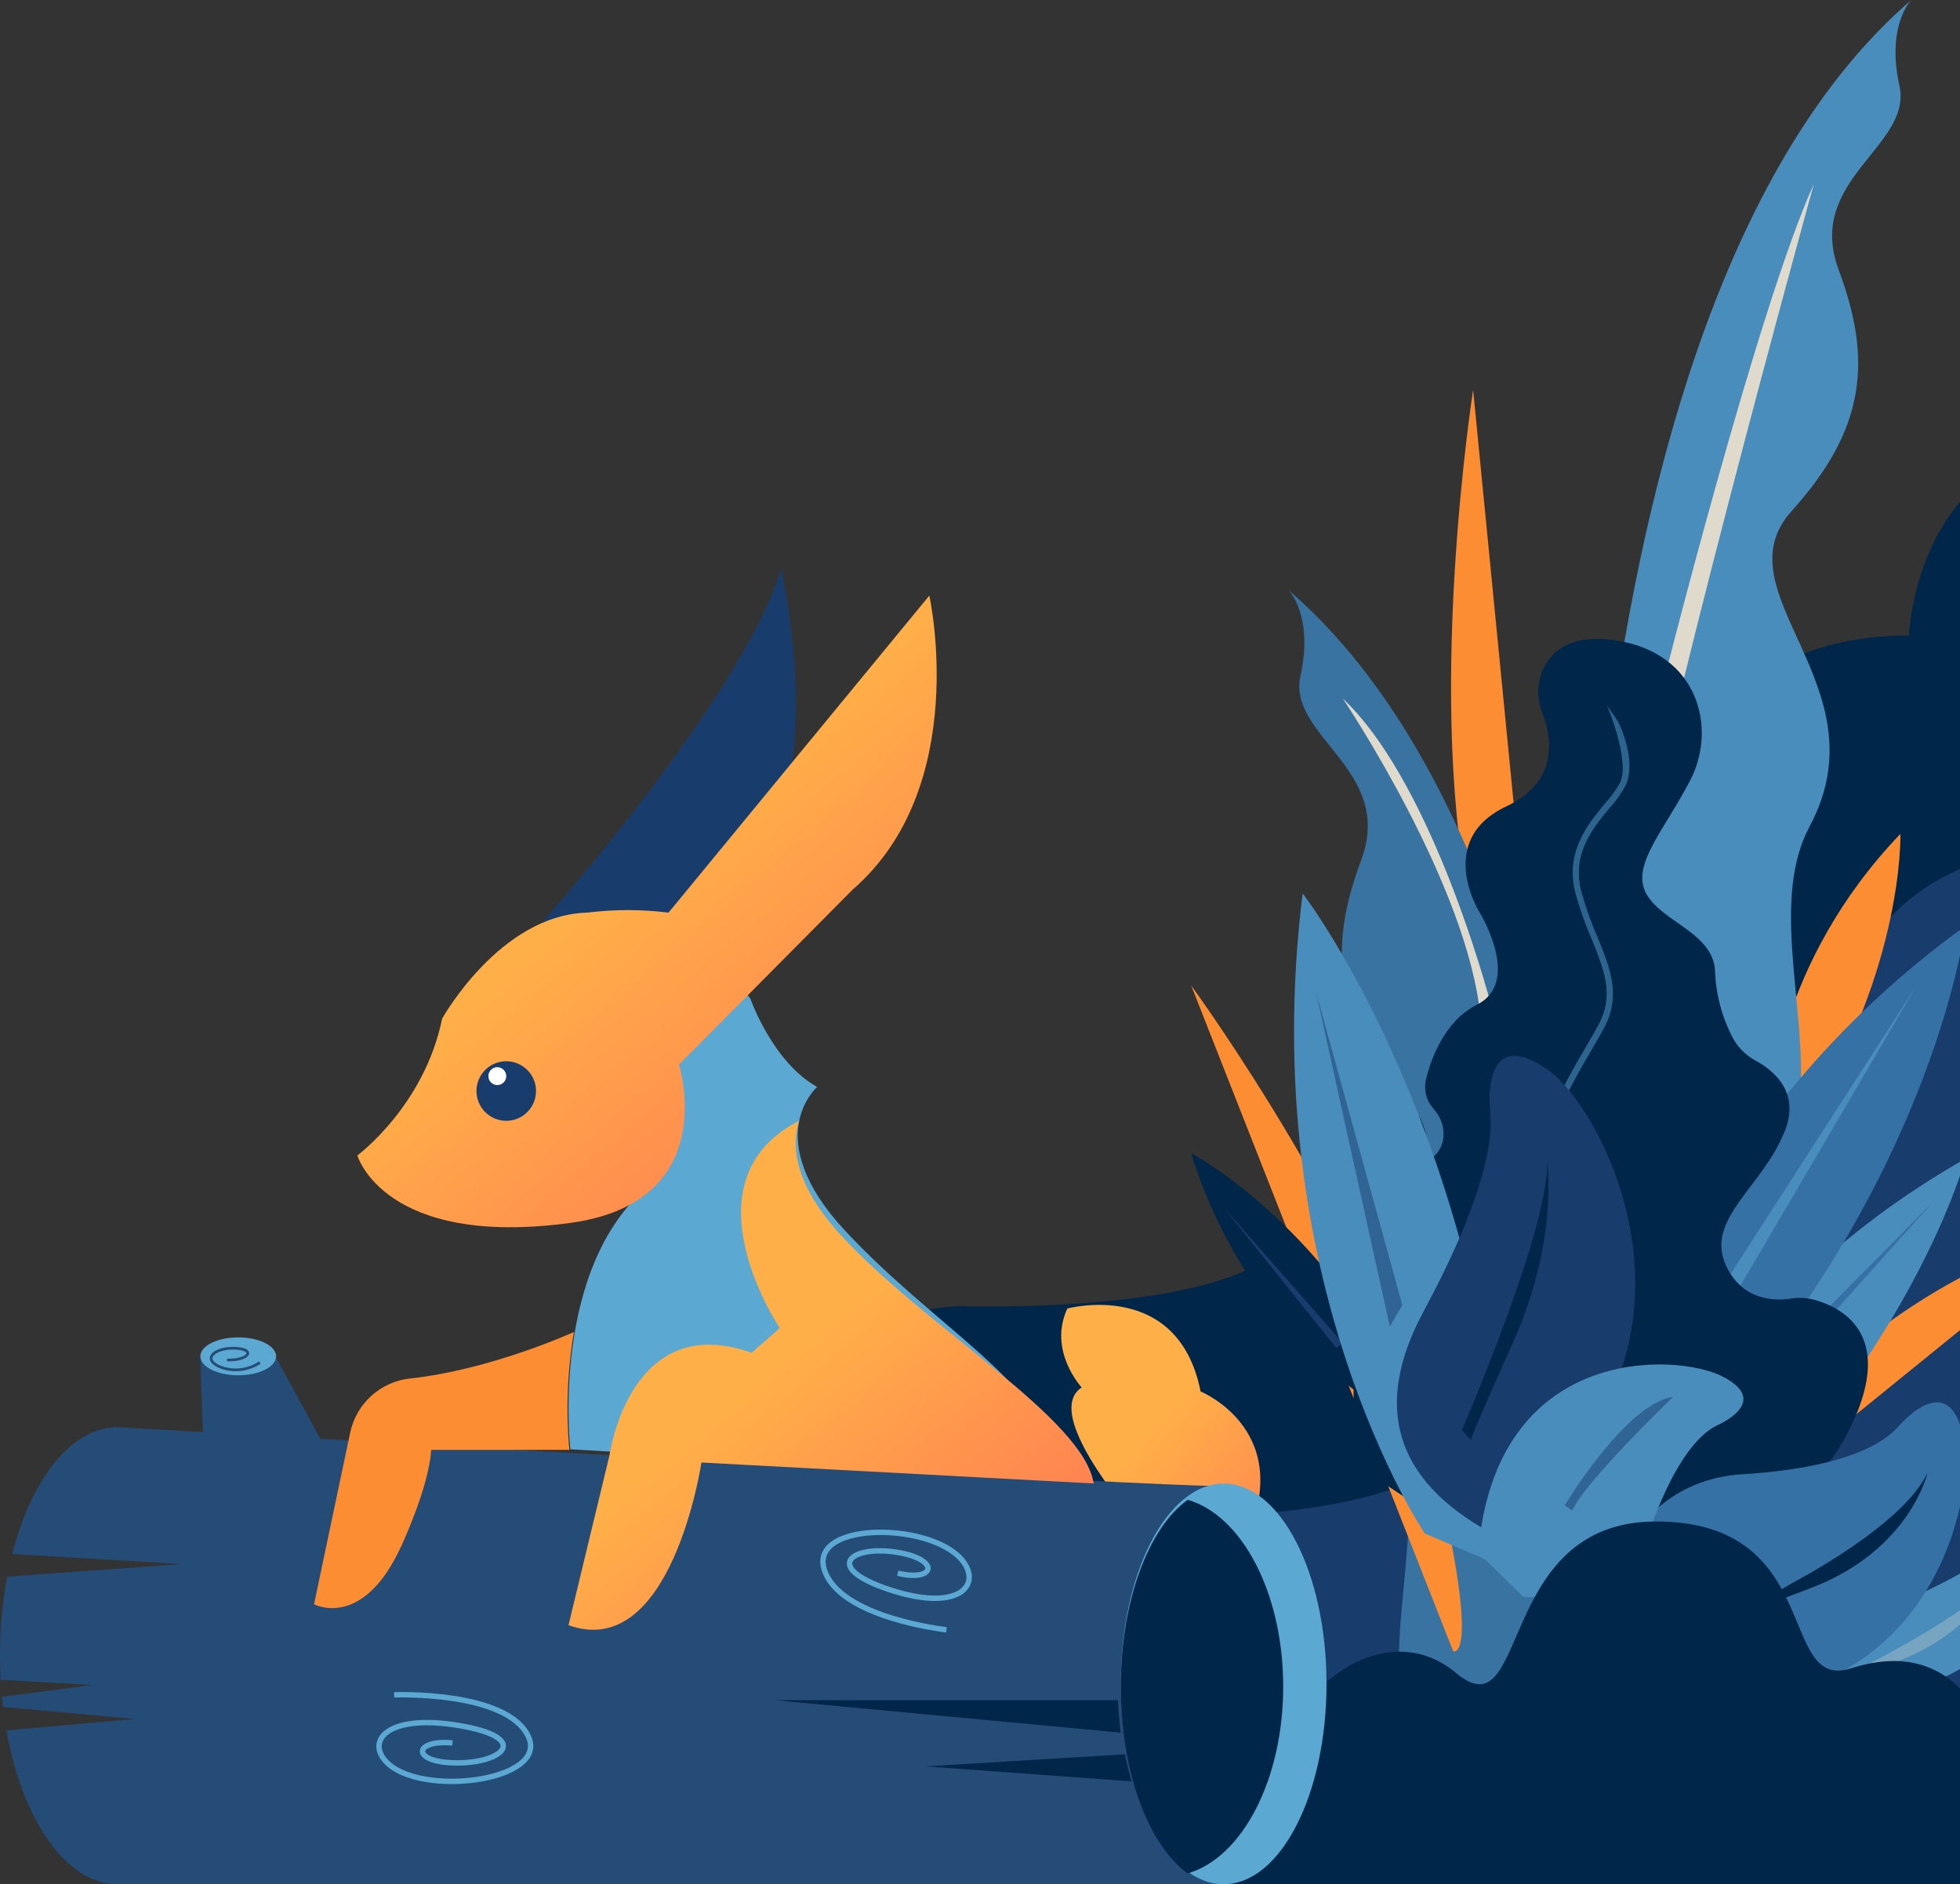 <?xml version="1.0" encoding="UTF-8"?>
<svg width="362px" height="348px" viewBox="0 0 362 348" version="1.1" xmlns="http://www.w3.org/2000/svg" xmlns:xlink="http://www.w3.org/1999/xlink">
    <rect x="0" y="0" width="362" height="348" fill="#333333" stroke="none"/>
    <!-- Generator: Sketch 52.5 (67469) - http://www.bohemiancoding.com/sketch -->
    <title>Group 45</title>
    <desc>Created with Sketch.</desc>
    <defs>
        <linearGradient x1="-48.616%" y1="172.361%" x2="56.893%" y2="42.296%" id="linearGradient-1">
            <stop stop-color="#FF2A64" offset="0%"/>
            <stop stop-color="#FFAF48" offset="100%"/>
        </linearGradient>
    </defs>
    <g id="Page-1" stroke="none" stroke-width="1" fill="none" fill-rule="evenodd">
        <g id="Homepage" transform="translate(-1078, -9358)">
            <g id="Group-29-+-Group-45-Mask" transform="translate(0, 9097)">
                <g id="Group-45" transform="translate(1271.5, 435) scale(-1, 1) translate(-1271.5, -435) translate(1078, 261)">
                    <path d="M242.301,348 L333,348 C333,348 321.678,343.774 316.168,338.858 C310.658,333.943 312.184,314.222 294.711,314.222 C277.238,314.222 257.286,315.766 252.301,300.369 C247.316,284.971 242.146,242.614 210.047,241.225 C210.047,241.225 155.305,243.168 148.628,227.469 C141.952,211.77 148.551,178.798 115.587,173.319 C82.623,167.84 77.317,147.04 77.317,147.04 C77.317,147.04 71.486,117.362 34.431,117.362 C34.431,117.362 33.051,82 0,82 L0,348 L242.301,348 Z" id="Path" fill="#002649"/>
                    <path d="M4.321,156.616 C41.372,156.616 47.168,186.25 47.168,186.25 C47.168,186.25 52.48,207.057 85.443,212.509 C118.407,217.96 111.785,250.931 118.455,266.577 C125.126,282.223 179.819,280.312 179.819,280.312 C198.442,281.118 207.976,295.736 213.705,310.848 C216.842,319.392 224.433,325.514 233.454,326.776 C236.337,327.146 239.26,327.084 242.124,326.592 C257.747,323.944 266,348 266,348 L0,348 L0,140 C2.43,145.234 3.893,150.863 4.321,156.616 Z" id="Path" fill="#183D6D"/>
                    <path d="M60,204.063 C60,204.063 59.025,178.037 36.003,154 C36.003,154 35.253,180.844 55.895,211 L60,204.063 Z" id="Path" fill="#FD8D32"/>
                    <path d="M102,203.82 L114.924,72 C114.924,72 124.095,130.714 114.924,169.627 C105.752,208.539 102,203.82 102,203.82 Z" id="Path" fill="#FD8D32"/>
                    <path d="M94.8,230 C94.8,230 101.724,58.421 34,0 C34,0 38.658,4.655 36.187,15.83 C33.716,27.005 53.633,33.156 47.406,49.84 C41.178,66.525 42.404,79.206 56.075,94.355 C69.745,109.505 38.864,126.656 52.789,152.66 C66.715,178.663 29.156,227.697 94.8,230 Z" id="Path" fill="#498DBC"/>
                    <path d="M80.074,127.196 C80.074,127.196 62.413,56.933 52,34 C52,34 82.316,143.6 86.062,171.979 C89.807,200.357 93,152.715 93,152.715 L80.074,127.196 Z" id="Path" fill="#DFDACB"/>
                    <path d="M88.2,339 C88.2,339 81.276,167.421 149,109 C149,109 144.342,113.655 146.813,124.83 C149.284,136.005 129.367,142.156 135.594,158.84 C141.822,175.525 140.566,188.226 126.925,203.375 C113.285,218.524 144.136,235.675 130.211,261.679 C116.285,287.683 153.844,336.687 88.2,339 Z" id="Path" fill="#3973A2"/>
                    <path d="M111,187.843 C111,187.843 121.6,145.427 139,129 C139,129 115.793,163.482 113.553,188 L111,187.843 Z" id="Path" fill="#DFDACB"/>
                    <path d="M118.608,304.968 L167,182 C167,182 131.974,229.955 122.526,268.708 C113.078,307.46 118.608,304.968 118.608,304.968 Z" id="Path" fill="#FD8D32"/>
                    <path d="M73.496,285 L2,227 C2,227 30.148,232.653 54.509,258.593 C78.871,284.533 73.496,285 73.496,285 Z" id="Path" fill="#FD8D32"/>
                    <path d="M86,282.082 C86,282.082 72.131,241.287 24,214 C24,214 35.522,256.903 82.747,295 L86,282.082 Z" id="Path" fill="#498DBC"/>
                    <polygon id="Path" fill="#3671A5" points="53 245.247 30 222 51.514 246"/>
                    <path d="M85,255.338 C85,255.338 74.603,207.572 24,171 C24,171 30.452,222.329 78.675,271 L85,255.338 Z" id="Path" fill="#3671A5"/>
                    <polygon id="Path" fill="#498DBC" points="69 237.821 33 182 66.462 239"/>
                    <path d="M51.853,240.069 C53.283,239.681 54.779,239.602 56.242,239.837 C59.068,240.263 65.098,240.321 68.166,233.851 C72.254,225.222 61.486,219.324 57.369,208.913 C54.456,201.659 59.505,197.63 62.787,195.867 C64.738,194.811 66.297,193.157 67.234,191.15 C69.014,187.599 70.033,183.717 70.225,179.751 C70.225,172.391 79.74,170.512 82.848,165.224 C85.955,159.936 79.682,153.495 74.788,144.043 C69.895,134.59 73.186,120.498 88.742,118.251 C97.646,116.963 101.073,120.866 102.335,124.45 C103.15,126.827 103.07,129.419 102.112,131.743 C100.578,135.694 98.743,144.198 108.734,148.904 C122.095,155.171 113.745,168.478 113.745,168.478 C113.745,168.478 105.792,181.349 114.24,185.572 C120.347,188.632 122.785,195.944 123.581,199.131 C124.016,200.745 123.771,202.467 122.901,203.896 C122.654,204.278 122.378,204.64 122.076,204.98 C118.93,208.574 119.813,215.276 127.727,215.498 C129.583,214.318 131.936,214.239 133.866,215.294 C135.797,216.348 136.998,218.368 137,220.564 L137,270.267 L98.073,296 C98.073,296 58.077,288.417 45.824,264.805 C36.483,246.829 46.532,241.561 51.853,240.069 Z" id="Path" fill="#002649"/>
                    <g id="Group" opacity="0.6" transform="translate(86, 130)" fill="#498DBC">
                        <path d="M13.884,81.18 C15.956,76.846 12.319,70.618 8.475,64.019 C7.584,62.486 6.666,60.914 5.803,59.333 C2.812,53.817 4.688,49.229 7.031,43.431 C8.219,40.693 9.218,37.871 10.022,34.987 C12.009,27.353 7.706,22.169 4.566,18.391 C3.476,17.217 2.531,15.905 1.753,14.487 C-0.075,10.406 4.153,0.371 4.181,0.303 L2.138,3.29 C1.978,3.583 -1.35,10.357 0.722,15.004 C1.538,16.531 2.54,17.942 3.703,19.202 C6.844,22.989 10.753,27.704 8.925,34.723 C8.133,37.558 7.149,40.331 5.981,43.021 C3.581,48.878 1.509,53.944 4.809,59.987 C5.681,61.578 6.609,63.169 7.5,64.702 C11.175,71.008 14.644,76.963 12.863,80.721 L13.884,81.18 Z" id="Path"/>
                    </g>
                    <path d="M134.99,258 C134.99,258 157.143,244.63 167,213 C167,213 143.31,225.264 127,257.757 L134.99,258 Z" id="Path" fill="#002649"/>
                    <polygon id="Path" fill="#183D6D" points="140.169 249 161 223 139 248.018"/>
                    <path d="M123.86,283.213 C123.86,283.213 155.321,236.603 146.41,165 C146.41,165 110.996,210.813 108,290 L123.86,283.213 Z" id="Path" fill="#498DBC"/>
                    <polygon id="Path" fill="#183D6D" opacity="0.5" points="130.309 245 144 183 128 241.038"/>
                    <path d="M52.829,302.777 C52.829,302.777 20.267,291.581 12.161,281 C12.161,281 9.417,300.391 26.567,309.102 C43.717,317.812 72,319 72,319 L52.829,302.777 Z" id="Path" fill="#498DBC"/>
                    <path d="M42.075,307.434 C42.075,307.434 19.876,296.157 17,290 C21.051,297.572 27.758,303.455 35.886,306.568 C49.254,311.478 42.075,307.434 42.075,307.434 Z" id="Path" fill="#DFDACB" opacity="0.3"/>
                    <path d="M92,298.128 C92,298.128 87.367,273.663 65.301,272.289 C43.235,270.914 37.845,265.076 36.31,263.372 C34.776,261.668 26.598,253.11 24.287,265.947 C21.975,278.785 32.892,323.174 84.609,312.302 L92,298.128 Z" id="Path" fill="#3671A5"/>
                    <path d="M55.688,292.203 C55.688,292.203 35.472,281.69 31,272 C31,272 34.145,286.017 51.983,293.074 C69.82,300.132 55.688,292.203 55.688,292.203 Z" id="Path" fill="#002649"/>
                    <path d="M124.1,242.256 C110.027,216.061 111.646,207.07 111.828,204.653 C112.01,202.236 112.393,189.74 101.214,197.52 C90.035,205.299 66.336,252.136 111.828,283 C129.391,273.301 133.482,259.72 124.1,242.256 Z" id="Path" fill="#183D6D"/>
                    <path d="M105.625,294.926 C105.625,294.926 87.509,296.802 81.941,281.613 C76.374,266.424 71.165,263.868 69.644,263.149 C68.124,262.429 60.427,258.503 68.947,254.179 C77.468,249.854 110.853,248.212 114,286.773 L105.625,294.926 Z" id="Path" fill="#498DBC"/>
                    <path d="M98,278.02 C98,278.02 86.711,259.194 78,258 C78,258 94.331,273.701 96.617,279 L98,278.02 Z" id="Path" fill="#183D6D" opacity="0.5"/>
                    <path d="M184,348 L0,348 C0,348 11.201,347.021 16.399,328.429 C21.596,309.837 31.447,303.751 45.135,308.125 C58.824,312.499 49.915,281 81.139,281 C110.915,281 104.454,320.366 118.055,308.996 C131.656,297.625 150.017,312.91 151.892,328.429 C153.767,343.949 184,348 184,348 Z" id="Path" fill="#002649"/>
                    <path d="M117,264.108 C117,264.108 100.308,225.691 101.304,214 C101.304,214 98.913,228.665 107.539,247.902 C116.165,267.139 115.349,265.987 115.349,265.987 L117,264.108 Z" id="Path" fill="#002649"/>
                    <path d="M248.424,184.412 C248.424,184.412 244.323,196.173 236.072,200.749 C236.072,200.749 246.928,210.125 230.861,227.355 C214.794,244.584 195.464,255.046 193.612,267.089 C191.759,279.131 188.787,295.207 202.683,312 L257.08,269.076 C257.08,269.076 255.392,296.457 281.659,299.289 L274.277,268.097 L281.659,267.67 C281.659,267.67 285.664,233.172 266.219,218.221 L269.548,190.035 L251.889,180 L248.424,184.412 Z" id="Path" fill="#5BA8D3"/>
                    <path d="M287,170.459 C287,170.459 250.107,129.256 242.718,105 C242.718,105 236.602,132.54 242.718,148.934 L263.485,178 L287,170.459 Z" id="Path" fill="#183D6D"/>
                    <path d="M189.872,241.675 C193.498,249.496 187.221,256.243 187.221,256.243 C198.908,263.946 152.604,307 152.604,307 C149.798,297.84 157.685,285.98 157.685,285.98 C146.731,264.497 165.255,256.992 165.255,256.992 C169.401,236.1 189.872,241.675 189.872,241.675 Z" id="Path" fill="url(#linearGradient-1)"/>
                    <path d="M321,213.402 C321,213.402 308.617,204.248 305.344,188.137 C305.344,188.137 294.694,168.988 278.554,168.552 C273.564,167.933 268.517,167.933 263.527,168.552 L215.359,110 C215.359,110 207.516,145.232 229.514,164.294 L261.6,196.623 C261.6,196.623 253.499,222.08 281.764,225.872 C316.05,230.473 321,213.402 321,213.402 Z" id="Path" fill="url(#linearGradient-1)"/>
                    <path d="M387,305.741 C387.012,300.863 386.57,295.994 385.679,291.196 L353.463,288.863 L384.737,287.003 C381.182,273.132 373.81,263.589 365.312,263.589 C364.903,263.589 364.494,263.612 364.088,263.656 L349.519,264.495 C349.772,258.789 349.976,251 349.976,251 L335.864,251 L327.831,265.729 C269.323,269.054 162.719,275.021 161,274.404 L161,348 L365.283,348 C374.791,348 382.872,336.115 385.815,319.574 L362.175,317.472 L386.456,315.246 C386.527,314.603 386.592,313.983 386.65,313.385 L370.003,311.197 L386.893,310.233 C386.964,308.736 387,307.239 387,305.741 Z" id="Path" fill="#244C77"/>
                    <ellipse id="Oval" fill="#5BA8D3" cx="161" cy="311" rx="19" ry="37"/>
                    <ellipse id="Oval" fill="#5BA8D3" cx="343" cy="250.5" rx="7" ry="3.5"/>
                    <path d="M167.637,277 C157.612,279.889 150,294.24 150,311.5 C150,328.76 157.612,343.091 167.637,346 C174.851,340.818 180,327.325 180,311.5 C180,295.675 174.861,282.172 167.637,277 Z" id="Path" fill="#002649"/>
                    <path d="M180.527,314 C180.439,316.057 180.254,318.057 180,320 L244,314 L180.527,314 Z" id="Path" fill="#002649"/>
                    <path d="M178,329 L216,326.231 L179.244,324 C178.892,325.739 178.478,327.406 178,329 Z" id="Path" fill="#002649"/>
                    <path d="M339,251.647 C341.112,253.031 343.656,253.371 346.008,252.585 C349.843,251.215 347.629,248.898 343.688,249.003 C339.748,249.109 340.812,251.258 345.069,251.184" id="Path" stroke="#244C77" stroke-width="0.5"/>
                    <g id="Group-51" transform="translate(288, 196)">
                        <circle id="Oval" fill="#183D6D" cx="5.5" cy="5.5" r="5.5"/>
                        <circle id="Oval" fill="#FFFFFF" cx="7.15" cy="2.75" r="1.65"/>
                    </g>
                    <path d="M281,246 C281,246 296.199,252.965 311.234,254.585 C316.722,255.164 321.208,259.225 322.335,264.635 L329,296.288 C329,296.288 319.991,301.138 312.881,285.52 C312.881,285.52 307.795,274.753 307.359,267.778 L281.843,267.778 C282.494,260.512 282.211,253.193 281,246 Z" id="Path" fill="#FD8D32"/>
                    <path d="M185,273.985 C186.879,261.981 215.226,245.724 231.264,228.589 C240.546,218.677 240.825,211.387 239.418,207 C261.229,218.156 242.974,245.29 242.974,245.29 L248.179,249.841 C270.723,241.819 274.415,268.711 274.415,268.711 L282,300.155 C262.926,306.991 257.451,270.109 257.451,270.109 L185,273.985 Z" id="Path" fill="url(#linearGradient-1)"/>
                    <path d="M212.192,301 C212.192,301 232.103,298.841 234.788,289.782 C237.473,280.722 213.874,281.109 208.858,288.745 C205.906,293.232 210.568,297.682 222.893,293.534 C235.218,289.386 229.715,285.379 221.45,286.671 C213.186,287.962 214.237,292.233 221.192,290.555" id="Path" stroke="#5BA8D3"/>
                    <path d="M314.205,313.019 C314.205,313.019 293.556,312.236 289.465,320.608 C285.375,328.981 309.436,332.042 315.69,325.357 C319.397,321.438 315.346,316.468 302.15,318.7 C288.954,320.931 293.939,325.588 302.553,325.588 C311.167,325.588 310.764,321.245 303.428,321.899" id="Path" stroke="#5BA8D3"/>
                </g>
            </g>
        </g>
    </g>
</svg>